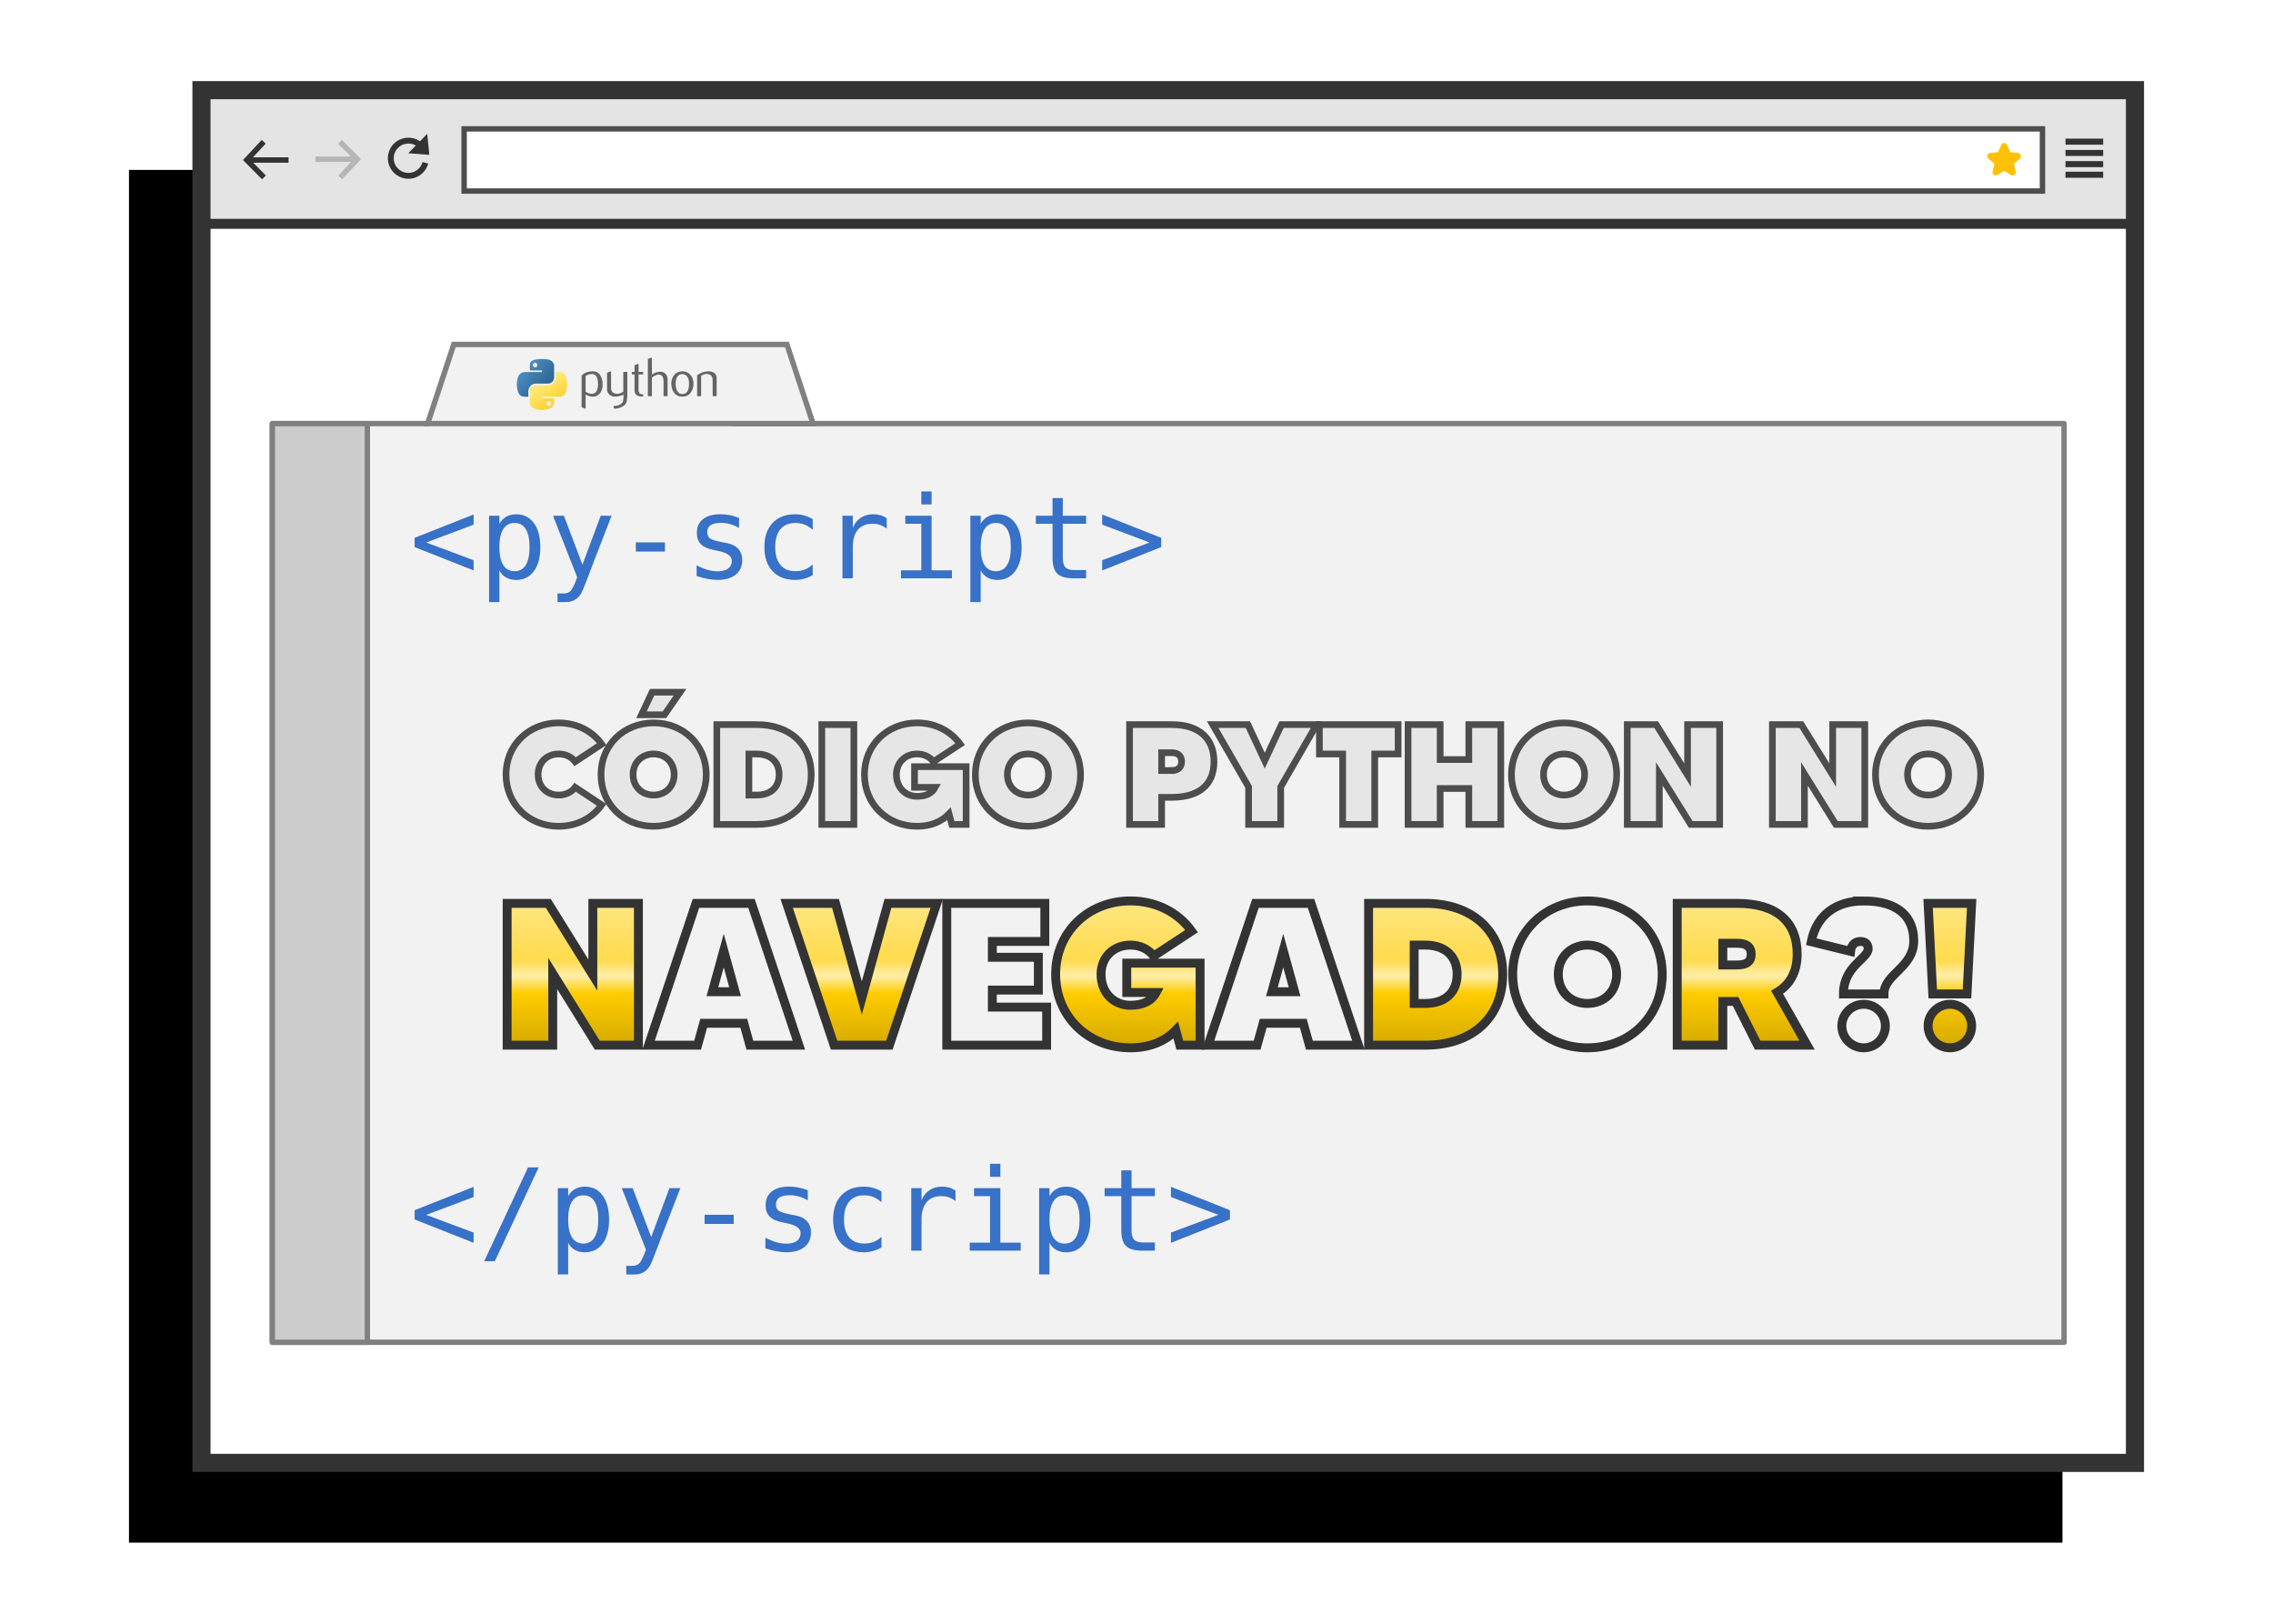 <?xml version="1.0" encoding="UTF-8" standalone="no"?>
<!-- Created with Inkscape (http://www.inkscape.org/) -->

<svg
   xmlns:dc="http://purl.org/dc/elements/1.1/"
   xmlns:cc="http://creativecommons.org/ns#"
   xmlns:rdf="http://www.w3.org/1999/02/22-rdf-syntax-ns#"
   xmlns:svg="http://www.w3.org/2000/svg"
   xmlns="http://www.w3.org/2000/svg"
   xmlns:xlink="http://www.w3.org/1999/xlink"
   xmlns:sodipodi="http://sodipodi.sourceforge.net/DTD/sodipodi-0.dtd"
   xmlns:inkscape="http://www.inkscape.org/namespaces/inkscape"
   width="197.556mm"
   height="141.111mm"
   viewBox="0 0 197.556 141.111"
   version="1.1"
   id="svg8"
   inkscape:version="0.92.5 (0.92.5+69)"
   sodipodi:docname="featured_img.svg">
  <defs
     id="defs2">
    <linearGradient
       inkscape:collect="always"
       id="linearGradient1841">
      <stop
         style="stop-color:#ffe680;stop-opacity:1"
         offset="0"
         id="stop1837" />
      <stop
         id="stop1847"
         offset="0.389"
         style="stop-color:#ffdb4d;stop-opacity:1;" />
      <stop
         id="stop1845"
         offset="0.504"
         style="stop-color:#ffeeaa;stop-opacity:1" />
      <stop
         style="stop-color:#ffcc00;stop-opacity:1"
         offset="0.627"
         id="stop1849" />
      <stop
         style="stop-color:#d4aa00;stop-opacity:1"
         offset="1"
         id="stop1839" />
    </linearGradient>
    <linearGradient
       id="linearGradient2795">
      <stop
         id="stop2797"
         offset="0"
         style="stop-color:#b8b8b8;stop-opacity:0.498;" />
      <stop
         id="stop2799"
         offset="1"
         style="stop-color:#7f7f7f;stop-opacity:0;" />
    </linearGradient>
    <linearGradient
       id="linearGradient2787">
      <stop
         id="stop2789"
         offset="0"
         style="stop-color:#7f7f7f;stop-opacity:0.5;" />
      <stop
         id="stop2791"
         offset="1"
         style="stop-color:#7f7f7f;stop-opacity:0;" />
    </linearGradient>
    <linearGradient
       id="linearGradient3676">
      <stop
         id="stop3678"
         offset="0"
         style="stop-color:#b2b2b2;stop-opacity:0.5;" />
      <stop
         id="stop3680"
         offset="1"
         style="stop-color:#b3b3b3;stop-opacity:0;" />
    </linearGradient>
    <linearGradient
       id="linearGradient3236">
      <stop
         id="stop3244"
         offset="0"
         style="stop-color:#f4f4f4;stop-opacity:1" />
      <stop
         id="stop3240"
         offset="1"
         style="stop-color:white;stop-opacity:1" />
    </linearGradient>
    <linearGradient
       id="linearGradient4671">
      <stop
         id="stop4673"
         offset="0"
         style="stop-color:#ffd43b;stop-opacity:1;" />
      <stop
         id="stop4675"
         offset="1"
         style="stop-color:#ffe873;stop-opacity:1" />
    </linearGradient>
    <linearGradient
       id="linearGradient4689">
      <stop
         id="stop4691"
         offset="0"
         style="stop-color:#5a9fd4;stop-opacity:1;" />
      <stop
         id="stop4693"
         offset="1"
         style="stop-color:#306998;stop-opacity:1;" />
    </linearGradient>
    <linearGradient
       gradientTransform="translate(100.27,99.611)"
       gradientUnits="userSpaceOnUse"
       xlink:href="#linearGradient4671"
       id="linearGradient2987"
       y2="144.757"
       x2="-65.309"
       y1="144.757"
       x1="224.24" />
    <linearGradient
       gradientTransform="translate(100.27,99.611)"
       gradientUnits="userSpaceOnUse"
       xlink:href="#linearGradient4689"
       id="linearGradient2990"
       y2="76.313"
       x2="26.67"
       y1="77.476"
       x1="172.942" />
    <linearGradient
       y2="144.757"
       x2="-65.309"
       y1="144.757"
       x1="224.24"
       gradientTransform="matrix(0.563,0,0,0.568,-11.597,-7.61)"
       gradientUnits="userSpaceOnUse"
       id="linearGradient2255"
       xlink:href="#linearGradient4671"
       inkscape:collect="always" />
    <linearGradient
       y2="76.313"
       x2="26.67"
       y1="76.176"
       x1="172.942"
       gradientTransform="matrix(0.563,0,0,0.568,-11.597,-7.61)"
       gradientUnits="userSpaceOnUse"
       id="linearGradient2258"
       xlink:href="#linearGradient4689"
       inkscape:collect="always" />
    <radialGradient
       gradientUnits="userSpaceOnUse"
       gradientTransform="matrix(1,0,0,0.178,0,108.743)"
       r="29.037"
       fy="132.286"
       fx="61.519"
       cy="132.286"
       cx="61.519"
       id="radialGradient2801"
       xlink:href="#linearGradient2795"
       inkscape:collect="always" />
    <linearGradient
       inkscape:collect="always"
       xlink:href="#linearGradient1841"
       id="linearGradient1843"
       x1="-799.67"
       y1="-29.871"
       x2="-799.67"
       y2="-15.973"
       gradientUnits="userSpaceOnUse"
       gradientTransform="matrix(1.013,0,0,1.013,358.107,-13.538)" />
    <radialGradient
       gradientUnits="userSpaceOnUse"
       gradientTransform="matrix(1,0,0,0.178,0,108.743)"
       r="29.037"
       fy="132.286"
       fx="61.519"
       cy="132.286"
       cx="61.519"
       id="radialGradient2801-7"
       xlink:href="#linearGradient2795"
       inkscape:collect="always" />
    <linearGradient
       y2="137.273"
       x2="112.031"
       y1="192.352"
       x1="150.961"
       gradientTransform="matrix(0.149,0,0,0.15,-704.372,-59.191)"
       gradientUnits="userSpaceOnUse"
       id="linearGradient1475"
       xlink:href="#linearGradient4671"
       inkscape:collect="always" />
    <linearGradient
       y2="114.398"
       x2="135.665"
       y1="20.604"
       x1="26.649"
       gradientTransform="matrix(0.149,0,0,0.15,-704.372,-59.191)"
       gradientUnits="userSpaceOnUse"
       id="linearGradient1478"
       xlink:href="#linearGradient4689"
       inkscape:collect="always" />
  </defs>
  <sodipodi:namedview
     id="base"
     pagecolor="#ffffff"
     bordercolor="#666666"
     borderopacity="1.0"
     inkscape:pageopacity="0.0"
     inkscape:pageshadow="2"
     inkscape:zoom="0.7"
     inkscape:cx="115.02236"
     inkscape:cy="137.52993"
     inkscape:document-units="mm"
     inkscape:current-layer="layer1"
     showgrid="false"
     fit-margin-top="0"
     fit-margin-left="0"
     fit-margin-right="0"
     fit-margin-bottom="0"
     inkscape:window-width="2560"
     inkscape:window-height="1003"
     inkscape:window-x="0"
     inkscape:window-y="0"
     inkscape:window-maximized="1" />
  <g
     inkscape:label="Layer 1"
     inkscape:groupmode="layer"
     id="layer1"
     transform="translate(559.016,111.919)">
    <rect
       style="opacity:1;fill:none;fill-opacity:0.991;stroke:none;stroke-width:0.116;stroke-linecap:round;stroke-linejoin:round;stroke-miterlimit:4;stroke-dasharray:none;stroke-dashoffset:0;stroke-opacity:1"
       id="rect4136"
       width="197.556"
       height="141.111"
       x="-559.016"
       y="-111.919"
       inkscape:export-xdpi="64.290001"
       inkscape:export-ydpi="64.290001" />
    <rect
       ry="0"
       rx="0"
       y="-97.153"
       x="-547.806"
       height="119.298"
       width="168.048"
       id="rect4777"
       style="fill:#000000;fill-opacity:1;stroke:none;stroke-width:1.575;stroke-miterlimit:4;stroke-dasharray:none;stroke-opacity:1"
       inkscape:export-xdpi="64.290001"
       inkscape:export-ydpi="64.290001" />
    <rect
       y="-104.084"
       x="-541.505"
       height="11.382"
       width="168.048"
       id="rect4654"
       style="fill:#e4e4e4;fill-opacity:1;stroke:none;stroke-width:2.181;stroke-miterlimit:4;stroke-dasharray:none;stroke-opacity:1"
       inkscape:export-xdpi="64.290001"
       inkscape:export-ydpi="64.290001" />
    <rect
       y="-92.467"
       x="-541.505"
       height="107.681"
       width="168.048"
       id="rect4775"
       style="fill:#ffffff;fill-opacity:1;stroke:none;stroke-width:1.575;stroke-miterlimit:4;stroke-dasharray:none;stroke-opacity:1"
       inkscape:export-xdpi="64.290001"
       inkscape:export-ydpi="64.290001" />
    <rect
       ry="0"
       rx="0"
       y="-104.084"
       x="-541.505"
       height="119.298"
       width="168.048"
       id="rect4619"
       style="fill:none;fill-opacity:1;stroke:#333333;stroke-width:1.575;stroke-miterlimit:4;stroke-dasharray:none;stroke-opacity:1"
       inkscape:export-xdpi="64.290001"
       inkscape:export-ydpi="64.290001" />
    <path
       id="path4621"
       d="m -541.505,-92.467 h 168.048"
       style="fill:none;stroke:#333333;stroke-width:0.866;stroke-linecap:butt;stroke-linejoin:miter;stroke-miterlimit:4;stroke-dasharray:none;stroke-opacity:1"
       inkscape:connector-curvature="0"
       inkscape:export-xdpi="64.290001"
       inkscape:export-ydpi="64.290001" />
    <rect
       y="-100.72"
       x="-518.677"
       height="5.404"
       width="137.18"
       id="rect4623"
       style="fill:#ffffff;fill-opacity:1;stroke:#4d4d4d;stroke-width:0.47;stroke-miterlimit:4;stroke-dasharray:none;stroke-opacity:1"
       inkscape:export-xdpi="64.290001"
       inkscape:export-ydpi="64.290001" />
    <path
       inkscape:connector-curvature="0"
       style="fill:none;stroke:#333333;stroke-width:0.526px;stroke-linecap:butt;stroke-linejoin:miter;stroke-opacity:1"
       d="m -379.494,-99.607 h 3.274"
       id="path4625"
       inkscape:export-xdpi="64.290001"
       inkscape:export-ydpi="64.290001" />
    <path
       inkscape:connector-curvature="0"
       style="fill:none;stroke:#333333;stroke-width:0.526px;stroke-linecap:butt;stroke-linejoin:miter;stroke-opacity:1"
       d="m -379.494,-98.626 h 3.274"
       id="path4627"
       inkscape:export-xdpi="64.290001"
       inkscape:export-ydpi="64.290001" />
    <path
       inkscape:connector-curvature="0"
       style="fill:none;stroke:#333333;stroke-width:0.526px;stroke-linecap:butt;stroke-linejoin:miter;stroke-opacity:1"
       d="m -379.494,-97.655 h 3.274"
       id="path4629"
       inkscape:export-xdpi="64.290001"
       inkscape:export-ydpi="64.290001" />
    <path
       inkscape:connector-curvature="0"
       style="fill:none;stroke:#333333;stroke-width:0.526px;stroke-linecap:butt;stroke-linejoin:miter;stroke-opacity:1"
       d="m -379.494,-96.732 h 3.274"
       id="path4631"
       inkscape:export-xdpi="64.290001"
       inkscape:export-ydpi="64.290001" />
    <path
       d="m -522.045,-97.773 a 1.529,1.529 0 0 1 -1.476,1.133 1.529,1.529 0 0 1 -1.476,-1.133 1.529,1.529 0 0 1 0.712,-1.719 1.529,1.529 0 0 1 1.845,0.243"
       sodipodi:arc-type="arc"
       sodipodi:open="true"
       sodipodi:end="5.4977871"
       sodipodi:start="0.26179939"
       sodipodi:ry="1.5285485"
       sodipodi:rx="1.5285485"
       sodipodi:cy="-98.168243"
       sodipodi:cx="-523.52136"
       sodipodi:type="arc"
       id="path4633"
       style="fill:none;fill-opacity:0.586;stroke:#333333;stroke-width:0.509;stroke-miterlimit:4;stroke-dasharray:none;stroke-opacity:1"
       inkscape:export-xdpi="64.290001"
       inkscape:export-ydpi="64.290001" />
    <path
       sodipodi:nodetypes="cccc"
       id="path4635"
       d="m -523.114,-98.758 1.081,-1.106 0.122,1.198 z"
       style="fill:#333333;fill-opacity:1;stroke:#333333;stroke-width:0.378px;stroke-linecap:butt;stroke-linejoin:miter;stroke-opacity:1"
       inkscape:connector-curvature="0"
       inkscape:export-xdpi="64.290001"
       inkscape:export-ydpi="64.290001" />
    <path
       inkscape:connector-curvature="0"
       style="fill:none;stroke:#333333;stroke-width:0.47px;stroke-linecap:butt;stroke-linejoin:miter;stroke-opacity:1"
       d="m -537.573,-98.014 h 3.638"
       id="path4637"
       inkscape:export-xdpi="64.290001"
       inkscape:export-ydpi="64.290001" />
    <path
       inkscape:connector-curvature="0"
       style="fill:none;stroke:#333333;stroke-width:0.47px;stroke-linecap:butt;stroke-linejoin:miter;stroke-opacity:1"
       d="m -536.094,-99.599 -1.479,1.584 1.499,1.512"
       id="path4641"
       sodipodi:nodetypes="ccc"
       inkscape:export-xdpi="64.290001"
       inkscape:export-ydpi="64.290001" />
    <path
       style="fill:#ffc107;stroke:#ffc107;stroke-width:0.287;stroke-miterlimit:4;stroke-dasharray:none;stroke-opacity:1"
       id="path4643"
       d="m -383.513,-98.391 c -0.017,-0.054 -0.065,-0.092 -0.121,-0.097 l -0.763,-0.069 -0.302,-0.706 c -0.022,-0.052 -0.073,-0.085 -0.129,-0.085 -0.056,0 -0.107,0.033 -0.129,0.085 l -0.302,0.706 -0.763,0.069 c -0.056,0.005 -0.103,0.043 -0.121,0.097 -0.017,0.053 -0.001,0.112 0.041,0.149 l 0.577,0.506 -0.17,0.749 c -0.013,0.055 0.009,0.112 0.055,0.145 0.025,0.018 0.053,0.027 0.082,0.027 0.025,0 0.05,-0.007 0.072,-0.02 l 0.658,-0.393 0.658,0.393 c 0.048,0.029 0.109,0.026 0.154,-0.007 0.046,-0.033 0.067,-0.09 0.055,-0.145 l -0.17,-0.749 0.577,-0.506 c 0.042,-0.037 0.059,-0.096 0.041,-0.149 z m 0,0"
       inkscape:connector-curvature="0"
       inkscape:export-xdpi="64.290001"
       inkscape:export-ydpi="64.290001" />
    <path
       inkscape:connector-curvature="0"
       style="fill:none;stroke:#b6b6b6;stroke-width:0.47px;stroke-linecap:butt;stroke-linejoin:miter;stroke-opacity:1"
       d="m -527.965,-98.081 h -3.638"
       id="path4666"
       inkscape:export-xdpi="64.290001"
       inkscape:export-ydpi="64.290001" />
    <path
       inkscape:connector-curvature="0"
       style="fill:none;stroke:#b6b6b6;stroke-width:0.47px;stroke-linecap:butt;stroke-linejoin:miter;stroke-opacity:1"
       d="m -529.444,-96.497 1.479,-1.584 -1.499,-1.512"
       id="path4668"
       sodipodi:nodetypes="ccc"
       inkscape:export-xdpi="64.290001"
       inkscape:export-ydpi="64.290001" />
    <path
       style="opacity:1;vector-effect:none;fill:#f2f2f2;fill-opacity:1;stroke:#808080;stroke-width:0.47;stroke-linecap:butt;stroke-linejoin:round;stroke-miterlimit:4;stroke-dasharray:none;stroke-dashoffset:0;stroke-opacity:1"
       d="m -535.345,-75.106 h 13.495 l 2.272,-5.292 h 22.076 l 2.272,5.292 h 115.611 V 4.732 h -155.726 z"
       id="rect1981"
       inkscape:connector-curvature="0"
       sodipodi:nodetypes="ccccccccc"
       inkscape:export-xdpi="64.290001"
       inkscape:export-ydpi="64.290001" />
    <g
       id="g1959"
       transform="matrix(0.875,0,0,0.875,-52.827,5.019)"
       inkscape:export-xdpi="64.290001"
       inkscape:export-ydpi="64.290001">
      <g
         aria-label="CÓDIGO PYTHON NO"
         style="font-style:normal;font-variant:normal;font-weight:900;font-stretch:normal;font-size:14.164px;line-height:1.25;font-family:'MADE TOMMY';-inkscape-font-specification:'MADE TOMMY Heavy';text-align:start;letter-spacing:0px;word-spacing:0px;text-anchor:start;fill:#e6e6e6;fill-opacity:1;stroke:#4d4d4d;stroke-width:0.664;stroke-miterlimit:4;stroke-dasharray:none"
         id="text1823">
        <path
           d="m -523.011,-54.679 c -1.176,0 -2.04,-0.836 -2.04,-2.04 0,-1.19 0.864,-2.04 2.04,-2.04 0.694,0 1.275,0.283 1.643,0.765 l 2.635,-1.742 c -0.921,-1.289 -2.465,-2.11 -4.278,-2.11 -2.975,0 -5.227,2.21 -5.227,5.127 0,2.932 2.252,5.142 5.227,5.142 1.813,0 3.357,-0.822 4.278,-2.125 l -2.635,-1.742 c -0.368,0.482 -0.949,0.765 -1.643,0.765 z"
           style="font-style:normal;font-variant:normal;font-weight:900;font-stretch:normal;font-family:'MADE TOMMY';-inkscape-font-specification:'MADE TOMMY Heavy';text-align:start;text-anchor:start;fill:#e6e6e6;stroke:#4d4d4d;stroke-width:0.664;stroke-miterlimit:4;stroke-dasharray:none"
           id="path908"
           inkscape:connector-curvature="0" />
        <path
           d="m -513.577,-61.846 c -2.975,0 -5.227,2.21 -5.227,5.127 0,2.932 2.252,5.142 5.227,5.142 2.975,0 5.227,-2.21 5.227,-5.142 0,-2.918 -2.252,-5.127 -5.227,-5.127 z m 0,7.167 c -1.176,0 -2.04,-0.836 -2.04,-2.04 0,-1.19 0.864,-2.04 2.04,-2.04 1.176,0 2.04,0.85 2.04,2.04 0,1.204 -0.864,2.04 -2.04,2.04 z m -0.156,-10.212 -1.048,2.238 h 2.28 l 1.544,-2.238 z"
           style="font-style:normal;font-variant:normal;font-weight:900;font-stretch:normal;font-family:'MADE TOMMY';-inkscape-font-specification:'MADE TOMMY Heavy';text-align:start;text-anchor:start;fill:#e6e6e6;stroke:#4d4d4d;stroke-width:0.664;stroke-miterlimit:4;stroke-dasharray:none"
           id="path910"
           inkscape:connector-curvature="0" />
        <path
           d="m -503.349,-61.676 h -3.952 v 9.915 h 3.952 c 3.314,0 5.425,-1.941 5.425,-4.958 0,-3.003 -2.11,-4.958 -5.425,-4.958 z m 0,6.997 h -0.765 v -4.079 h 0.765 c 1.473,0 2.238,0.85 2.238,2.04 0,1.204 -0.765,2.04 -2.238,2.04 z"
           style="font-style:normal;font-variant:normal;font-weight:900;font-stretch:normal;font-family:'MADE TOMMY';-inkscape-font-specification:'MADE TOMMY Heavy';text-align:start;text-anchor:start;fill:#e6e6e6;stroke:#4d4d4d;stroke-width:0.664;stroke-miterlimit:4;stroke-dasharray:none"
           id="path912"
           inkscape:connector-curvature="0" />
        <path
           d="m -496.872,-61.676 v 9.915 h 3.187 v -9.915 z"
           style="font-style:normal;font-variant:normal;font-weight:900;font-stretch:normal;font-family:'MADE TOMMY';-inkscape-font-specification:'MADE TOMMY Heavy';text-align:start;text-anchor:start;fill:#e6e6e6;stroke:#4d4d4d;stroke-width:0.664;stroke-miterlimit:4;stroke-dasharray:none"
           id="path914"
           inkscape:connector-curvature="0" />
        <path
           d="m -487.662,-57.498 v 2.054 h 2.054 c -0.326,0.609 -0.949,0.892 -1.799,0.892 -1.19,0 -2.054,-0.892 -2.054,-2.167 0,-1.19 0.864,-2.04 2.054,-2.04 0.68,0 1.261,0.283 1.629,0.765 l 2.649,-1.742 c -0.935,-1.303 -2.479,-2.11 -4.278,-2.11 -2.975,0 -5.227,2.21 -5.227,5.127 0,2.932 2.252,5.142 5.227,5.142 1.374,0 2.436,-0.467 3.173,-1.232 l 0.283,1.048 h 1.416 v -5.737 z"
           style="font-style:normal;font-variant:normal;font-weight:900;font-stretch:normal;font-family:'MADE TOMMY';-inkscape-font-specification:'MADE TOMMY Heavy';text-align:start;text-anchor:start;fill:#e6e6e6;stroke:#4d4d4d;stroke-width:0.664;stroke-miterlimit:4;stroke-dasharray:none"
           id="path916"
           inkscape:connector-curvature="0" />
        <path
           d="m -476.396,-61.846 c -2.975,0 -5.227,2.21 -5.227,5.127 0,2.932 2.252,5.142 5.227,5.142 2.975,0 5.227,-2.21 5.227,-5.142 0,-2.918 -2.252,-5.127 -5.227,-5.127 z m 0,7.167 c -1.176,0 -2.04,-0.836 -2.04,-2.04 0,-1.19 0.864,-2.04 2.04,-2.04 1.176,0 2.04,0.85 2.04,2.04 0,1.204 -0.864,2.04 -2.04,2.04 z"
           style="font-style:normal;font-variant:normal;font-weight:900;font-stretch:normal;font-family:'MADE TOMMY';-inkscape-font-specification:'MADE TOMMY Heavy';text-align:start;text-anchor:start;fill:#e6e6e6;stroke:#4d4d4d;stroke-width:0.664;stroke-miterlimit:4;stroke-dasharray:none"
           id="path918"
           inkscape:connector-curvature="0" />
        <path
           d="m -462.109,-61.676 h -4.193 v 9.915 h 3.187 v -2.691 h 1.006 c 2.507,0 4.193,-1.091 4.193,-3.541 0,-2.295 -1.459,-3.683 -4.193,-3.683 z m 0,4.561 h -1.006 v -1.771 h 1.006 c 0.666,0 0.977,0.368 0.977,0.892 0,0.524 -0.312,0.878 -0.977,0.878 z"
           style="font-style:normal;font-variant:normal;font-weight:900;font-stretch:normal;font-family:'MADE TOMMY';-inkscape-font-specification:'MADE TOMMY Heavy';text-align:start;text-anchor:start;fill:#e6e6e6;stroke:#4d4d4d;stroke-width:0.664;stroke-miterlimit:4;stroke-dasharray:none"
           id="path920"
           inkscape:connector-curvature="0" />
        <path
           d="m -447.721,-61.676 h -3.484 l -1.671,3.584 -1.671,-3.584 h -3.499 l 3.569,6.19 v 3.725 h 3.187 v -3.725 z"
           style="font-style:normal;font-variant:normal;font-weight:900;font-stretch:normal;font-family:'MADE TOMMY';-inkscape-font-specification:'MADE TOMMY Heavy';text-align:start;text-anchor:start;fill:#e6e6e6;stroke:#4d4d4d;stroke-width:0.664;stroke-miterlimit:4;stroke-dasharray:none"
           id="path922"
           inkscape:connector-curvature="0" />
        <path
           d="m -439.626,-61.676 h -7.819 v 2.918 h 2.309 v 6.997 h 3.187 v -6.997 h 2.323 z"
           style="font-style:normal;font-variant:normal;font-weight:900;font-stretch:normal;font-family:'MADE TOMMY';-inkscape-font-specification:'MADE TOMMY Heavy';text-align:start;text-anchor:start;fill:#e6e6e6;stroke:#4d4d4d;stroke-width:0.664;stroke-miterlimit:4;stroke-dasharray:none"
           id="path924"
           inkscape:connector-curvature="0" />
        <path
           d="m -432.603,-61.676 v 3.47 h -2.847 v -3.47 h -3.187 v 9.915 h 3.187 v -3.569 h 2.847 v 3.569 h 3.173 v -9.915 z"
           style="font-style:normal;font-variant:normal;font-weight:900;font-stretch:normal;font-family:'MADE TOMMY';-inkscape-font-specification:'MADE TOMMY Heavy';text-align:start;text-anchor:start;fill:#e6e6e6;stroke:#4d4d4d;stroke-width:0.664;stroke-miterlimit:4;stroke-dasharray:none"
           id="path926"
           inkscape:connector-curvature="0" />
        <path
           d="m -423.142,-61.846 c -2.975,0 -5.227,2.21 -5.227,5.127 0,2.932 2.252,5.142 5.227,5.142 2.975,0 5.227,-2.21 5.227,-5.142 0,-2.918 -2.252,-5.127 -5.227,-5.127 z m 0,7.167 c -1.176,0 -2.04,-0.836 -2.04,-2.04 0,-1.19 0.864,-2.04 2.04,-2.04 1.176,0 2.04,0.85 2.04,2.04 0,1.204 -0.864,2.04 -2.04,2.04 z"
           style="font-style:normal;font-variant:normal;font-weight:900;font-stretch:normal;font-family:'MADE TOMMY';-inkscape-font-specification:'MADE TOMMY Heavy';text-align:start;text-anchor:start;fill:#e6e6e6;stroke:#4d4d4d;stroke-width:0.664;stroke-miterlimit:4;stroke-dasharray:none"
           id="path928"
           inkscape:connector-curvature="0" />
        <path
           d="m -410.874,-61.676 v 5.014 l -3.116,-5.014 h -2.875 v 9.915 h 3.187 v -5.014 l 3.116,5.014 h 2.875 v -9.915 z"
           style="font-style:normal;font-variant:normal;font-weight:900;font-stretch:normal;font-family:'MADE TOMMY';-inkscape-font-specification:'MADE TOMMY Heavy';text-align:start;text-anchor:start;fill:#e6e6e6;stroke:#4d4d4d;stroke-width:0.664;stroke-miterlimit:4;stroke-dasharray:none"
           id="path930"
           inkscape:connector-curvature="0" />
        <path
           d="m -396.46,-61.676 v 5.014 l -3.116,-5.014 h -2.875 v 9.915 h 3.187 v -5.014 l 3.116,5.014 h 2.875 v -9.915 z"
           style="font-style:normal;font-variant:normal;font-weight:900;font-stretch:normal;font-family:'MADE TOMMY';-inkscape-font-specification:'MADE TOMMY Heavy';text-align:start;text-anchor:start;fill:#e6e6e6;stroke:#4d4d4d;stroke-width:0.664;stroke-miterlimit:4;stroke-dasharray:none"
           id="path932"
           inkscape:connector-curvature="0" />
        <path
           d="m -386.984,-61.846 c -2.975,0 -5.227,2.21 -5.227,5.127 0,2.932 2.252,5.142 5.227,5.142 2.975,0 5.227,-2.21 5.227,-5.142 0,-2.918 -2.252,-5.127 -5.227,-5.127 z m 0,7.167 c -1.176,0 -2.04,-0.836 -2.04,-2.04 0,-1.19 0.864,-2.04 2.04,-2.04 1.176,0 2.04,0.85 2.04,2.04 0,1.204 -0.864,2.04 -2.04,2.04 z"
           style="font-style:normal;font-variant:normal;font-weight:900;font-stretch:normal;font-family:'MADE TOMMY';-inkscape-font-specification:'MADE TOMMY Heavy';text-align:start;text-anchor:start;fill:#e6e6e6;stroke:#4d4d4d;stroke-width:0.664;stroke-miterlimit:4;stroke-dasharray:none"
           id="path934"
           inkscape:connector-curvature="0" />
      </g>
      <g
         aria-label="NAVEGADOR?!"
         style="font-style:normal;font-variant:normal;font-weight:900;font-stretch:normal;font-size:20.124px;line-height:1.25;font-family:'MADE TOMMY';-inkscape-font-specification:'MADE TOMMY Heavy';text-align:start;letter-spacing:0px;word-spacing:0px;text-anchor:start;fill:url(#linearGradient1843);fill-opacity:1;stroke:#333333;stroke-width:0.885;stroke-miterlimit:4;stroke-dasharray:none"
         id="text1831">
        <path
           d="m -519.615,-43.922 v 7.124 l -4.427,-7.124 h -4.085 v 14.087 h 4.528 v -7.124 l 4.427,7.124 h 4.085 v -14.087 z"
           style="font-style:normal;font-variant:normal;font-weight:900;font-stretch:normal;font-family:'MADE TOMMY';-inkscape-font-specification:'MADE TOMMY Heavy';text-align:start;text-anchor:start;fill:url(#linearGradient1843);fill-opacity:1;stroke:#333333;stroke-width:0.885;stroke-miterlimit:4;stroke-dasharray:none"
           id="path937"
           inkscape:connector-curvature="0" />
        <path
           d="m -504.017,-29.835 h 4.87 l -4.709,-14.087 h -5.514 l -4.709,14.087 h 4.87 l 0.604,-2.173 h 3.985 z m -3.723,-5.313 1.127,-4.085 1.127,4.085 z"
           style="font-style:normal;font-variant:normal;font-weight:900;font-stretch:normal;font-family:'MADE TOMMY';-inkscape-font-specification:'MADE TOMMY Heavy';text-align:start;text-anchor:start;fill:url(#linearGradient1843);fill-opacity:1;stroke:#333333;stroke-width:0.885;stroke-miterlimit:4;stroke-dasharray:none"
           id="path939"
           inkscape:connector-curvature="0" />
        <path
           d="m -490.3,-43.922 -2.596,9.398 -2.616,-9.398 h -4.85 l 4.709,14.087 h 5.494 l 4.709,-14.087 z"
           style="font-style:normal;font-variant:normal;font-weight:900;font-stretch:normal;font-family:'MADE TOMMY';-inkscape-font-specification:'MADE TOMMY Heavy';text-align:start;text-anchor:start;fill:url(#linearGradient1843);fill-opacity:1;stroke:#333333;stroke-width:0.885;stroke-miterlimit:4;stroke-dasharray:none"
           id="path941"
           inkscape:connector-curvature="0" />
        <path
           d="m -479.931,-33.618 v -1.69 h 4.568 v -3.26 h -4.568 v -1.57 h 5.212 v -3.783 h -9.74 v 14.087 h 9.921 v -3.783 z"
           style="font-style:normal;font-variant:normal;font-weight:900;font-stretch:normal;font-family:'MADE TOMMY';-inkscape-font-specification:'MADE TOMMY Heavy';text-align:start;text-anchor:start;fill:url(#linearGradient1843);fill-opacity:1;stroke:#333333;stroke-width:0.885;stroke-miterlimit:4;stroke-dasharray:none"
           id="path943"
           inkscape:connector-curvature="0" />
        <path
           d="m -466.579,-37.985 v 2.918 h 2.918 c -0.463,0.865 -1.348,1.268 -2.556,1.268 -1.69,0 -2.918,-1.268 -2.918,-3.079 0,-1.69 1.228,-2.898 2.918,-2.898 0.966,0 1.791,0.402 2.314,1.087 l 3.763,-2.475 c -1.328,-1.851 -3.522,-2.999 -6.078,-2.999 -4.226,0 -7.426,3.139 -7.426,7.285 0,4.166 3.2,7.305 7.426,7.305 1.952,0 3.461,-0.664 4.508,-1.751 l 0.402,1.489 h 2.012 v -8.15 z"
           style="font-style:normal;font-variant:normal;font-weight:900;font-stretch:normal;font-family:'MADE TOMMY';-inkscape-font-specification:'MADE TOMMY Heavy';text-align:start;text-anchor:start;fill:url(#linearGradient1843);fill-opacity:1;stroke:#333333;stroke-width:0.885;stroke-miterlimit:4;stroke-dasharray:none"
           id="path945"
           inkscape:connector-curvature="0" />
        <path
           d="m -448.44,-29.835 h 4.87 l -4.709,-14.087 h -5.514 l -4.709,14.087 h 4.87 l 0.604,-2.173 h 3.985 z m -3.723,-5.313 1.127,-4.085 1.127,4.085 z"
           style="font-style:normal;font-variant:normal;font-weight:900;font-stretch:normal;font-family:'MADE TOMMY';-inkscape-font-specification:'MADE TOMMY Heavy';text-align:start;text-anchor:start;fill:url(#linearGradient1843);fill-opacity:1;stroke:#333333;stroke-width:0.885;stroke-miterlimit:4;stroke-dasharray:none"
           id="path947"
           inkscape:connector-curvature="0" />
        <path
           d="m -436.945,-43.922 h -5.615 v 14.087 h 5.615 c 4.709,0 7.708,-2.757 7.708,-7.044 0,-4.266 -2.999,-7.044 -7.708,-7.044 z m 0,9.941 h -1.087 v -5.796 h 1.087 c 2.093,0 3.18,1.207 3.18,2.898 0,1.711 -1.087,2.898 -3.18,2.898 z"
           style="font-style:normal;font-variant:normal;font-weight:900;font-stretch:normal;font-family:'MADE TOMMY';-inkscape-font-specification:'MADE TOMMY Heavy';text-align:start;text-anchor:start;fill:url(#linearGradient1843);fill-opacity:1;stroke:#333333;stroke-width:0.885;stroke-miterlimit:4;stroke-dasharray:none"
           id="path949"
           inkscape:connector-curvature="0" />
        <path
           d="m -420.819,-44.163 c -4.226,0 -7.426,3.139 -7.426,7.285 0,4.166 3.2,7.305 7.426,7.305 4.226,0 7.426,-3.139 7.426,-7.305 0,-4.146 -3.2,-7.285 -7.426,-7.285 z m 0,10.183 c -1.67,0 -2.898,-1.187 -2.898,-2.898 0,-1.69 1.228,-2.898 2.898,-2.898 1.67,0 2.898,1.207 2.898,2.898 0,1.711 -1.228,2.898 -2.898,2.898 z"
           style="font-style:normal;font-variant:normal;font-weight:900;font-stretch:normal;font-family:'MADE TOMMY';-inkscape-font-specification:'MADE TOMMY Heavy';text-align:start;text-anchor:start;fill:url(#linearGradient1843);fill-opacity:1;stroke:#333333;stroke-width:0.885;stroke-miterlimit:4;stroke-dasharray:none"
           id="path951"
           inkscape:connector-curvature="0" />
        <path
           d="m -403.912,-29.835 h 4.91 l -2.978,-5.252 c 1.248,-0.745 1.992,-1.992 1.992,-3.783 0,-3.26 -2.073,-5.051 -5.957,-5.051 h -5.957 v 14.087 h 4.528 v -4.347 h 1.268 z m -3.461,-10.123 h 1.429 c 0.926,0 1.389,0.342 1.389,1.087 0,0.745 -0.463,1.067 -1.389,1.067 h -1.429 z"
           style="font-style:normal;font-variant:normal;font-weight:900;font-stretch:normal;font-family:'MADE TOMMY';-inkscape-font-specification:'MADE TOMMY Heavy';text-align:start;text-anchor:start;fill:url(#linearGradient1843);fill-opacity:1;stroke:#333333;stroke-width:0.885;stroke-miterlimit:4;stroke-dasharray:none"
           id="path953"
           inkscape:connector-curvature="0" />
        <path
           d="m -393.379,-33.9 c -1.187,0 -2.173,0.966 -2.173,2.153 0,1.207 0.986,2.173 2.173,2.173 1.187,0 2.153,-0.966 2.153,-2.173 0,-1.187 -0.966,-2.153 -2.153,-2.153 z m -0.02,-10.263 c -2.697,0 -4.649,1.368 -5.192,4.045 l 3.904,0.966 c 0.04,-0.423 0.282,-0.986 0.966,-0.986 0.443,0 0.785,0.201 0.785,0.724 0,0.986 -2.455,1.711 -2.455,4.488 h 4.025 c 0,-1.972 2.958,-2.616 2.958,-5.273 0,-2.334 -1.489,-3.964 -4.991,-3.964 z"
           style="font-style:normal;font-variant:normal;font-weight:900;font-stretch:normal;font-family:'MADE TOMMY';-inkscape-font-specification:'MADE TOMMY Heavy';text-align:start;text-anchor:start;fill:url(#linearGradient1843);fill-opacity:1;stroke:#333333;stroke-width:0.885;stroke-miterlimit:4;stroke-dasharray:none"
           id="path955"
           inkscape:connector-curvature="0" />
        <path
           d="m -384.809,-33.9 c -1.187,0 -2.173,0.966 -2.173,2.153 0,1.207 0.986,2.173 2.173,2.173 1.187,0 2.153,-0.966 2.153,-2.173 0,-1.187 -0.966,-2.153 -2.153,-2.153 z m 1.69,-1.026 0.463,-8.996 h -4.327 l 0.463,8.996 z"
           style="font-style:normal;font-variant:normal;font-weight:900;font-stretch:normal;font-family:'MADE TOMMY';-inkscape-font-specification:'MADE TOMMY Heavy';text-align:start;text-anchor:start;fill:url(#linearGradient1843);fill-opacity:1;stroke:#333333;stroke-width:0.885;stroke-miterlimit:4;stroke-dasharray:none"
           id="path957"
           inkscape:connector-curvature="0" />
      </g>
    </g>
    <g
       aria-label="&lt;py-script&gt;"
       style="font-style:normal;font-variant:normal;font-weight:normal;font-stretch:normal;font-size:9.934px;line-height:1.25;font-family:'MADE TOMMY';-inkscape-font-specification:'MADE TOMMY';text-align:start;letter-spacing:0px;word-spacing:0px;text-anchor:start;fill:#3771c8;fill-opacity:1;stroke:none;stroke-width:0.409;stroke-miterlimit:4;stroke-dasharray:none;stroke-opacity:1"
       id="text1949">
      <path
         d="m -517.852,-66.324 -4.123,1.552 4.123,1.538 v 0.888 l -5.127,-2.028 v -0.805 l 5.127,-2.028 z"
         style="font-style:normal;font-variant:normal;font-weight:normal;font-stretch:normal;font-family:'DejaVu Sans Mono';-inkscape-font-specification:'DejaVu Sans Mono';text-align:start;text-anchor:start;fill:#3771c8;fill-opacity:1;stroke:none;stroke-width:0.409;stroke-miterlimit:4;stroke-dasharray:none;stroke-opacity:1"
         id="path885"
         inkscape:connector-curvature="0" />
      <path
         d="m -515.611,-62.346 v 2.75 h -0.897 v -7.499 h 0.897 v 0.694 q 0.223,-0.403 0.592,-0.611 0.373,-0.213 0.859,-0.213 0.985,0 1.542,0.762 0.563,0.762 0.563,2.11 0,1.324 -0.563,2.081 -0.563,0.752 -1.542,0.752 -0.495,0 -0.868,-0.209 -0.369,-0.213 -0.582,-0.616 z m 2.619,-2.028 q 0,-1.038 -0.33,-1.567 -0.325,-0.529 -0.97,-0.529 -0.65,0 -0.985,0.534 -0.335,0.529 -0.335,1.562 0,1.028 0.335,1.562 0.335,0.534 0.985,0.534 0.645,0 0.97,-0.529 0.33,-0.529 0.33,-1.567 z"
         style="font-style:normal;font-variant:normal;font-weight:normal;font-stretch:normal;font-family:'DejaVu Sans Mono';-inkscape-font-specification:'DejaVu Sans Mono';text-align:start;text-anchor:start;fill:#3771c8;fill-opacity:1;stroke:none;stroke-width:0.409;stroke-miterlimit:4;stroke-dasharray:none;stroke-opacity:1"
         id="path887"
         inkscape:connector-curvature="0" />
      <path
         d="m -507.292,-63.409 q -0.223,0.568 -0.568,1.494 -0.48,1.281 -0.645,1.562 -0.223,0.378 -0.558,0.568 -0.335,0.189 -0.781,0.189 h -0.718 v -0.747 h 0.529 q 0.393,0 0.616,-0.228 0.223,-0.228 0.568,-1.179 l -2.1,-5.345 h 0.946 l 1.61,4.249 1.586,-4.249 h 0.946 z"
         style="font-style:normal;font-variant:normal;font-weight:normal;font-stretch:normal;font-family:'DejaVu Sans Mono';-inkscape-font-specification:'DejaVu Sans Mono';text-align:start;text-anchor:start;fill:#3771c8;fill-opacity:1;stroke:none;stroke-width:0.409;stroke-miterlimit:4;stroke-dasharray:none;stroke-opacity:1"
         id="path889"
         inkscape:connector-curvature="0" />
      <path
         d="m -503.751,-64.782 h 2.527 v 0.796 h -2.527 z"
         style="font-style:normal;font-variant:normal;font-weight:normal;font-stretch:normal;font-family:'DejaVu Sans Mono';-inkscape-font-specification:'DejaVu Sans Mono';text-align:start;text-anchor:start;fill:#3771c8;fill-opacity:1;stroke:none;stroke-width:0.409;stroke-miterlimit:4;stroke-dasharray:none;stroke-opacity:1"
         id="path891"
         inkscape:connector-curvature="0" />
      <path
         d="m -494.782,-66.906 v 0.873 q -0.383,-0.223 -0.771,-0.335 -0.388,-0.112 -0.791,-0.112 -0.606,0 -0.907,0.199 -0.296,0.194 -0.296,0.597 0,0.364 0.223,0.543 0.223,0.179 1.111,0.349 l 0.359,0.068 q 0.665,0.126 1.004,0.504 0.344,0.378 0.344,0.985 0,0.805 -0.572,1.261 -0.572,0.451 -1.591,0.451 -0.403,0 -0.844,-0.087 -0.441,-0.082 -0.956,-0.252 v -0.922 q 0.5,0.257 0.956,0.388 0.456,0.126 0.863,0.126 0.592,0 0.917,-0.238 0.325,-0.243 0.325,-0.674 0,-0.621 -1.188,-0.859 l -0.039,-0.01 -0.335,-0.068 q -0.771,-0.15 -1.125,-0.504 -0.354,-0.359 -0.354,-0.975 0,-0.781 0.529,-1.203 0.529,-0.427 1.509,-0.427 0.437,0 0.839,0.082 0.403,0.078 0.791,0.238 z"
         style="font-style:normal;font-variant:normal;font-weight:normal;font-stretch:normal;font-family:'DejaVu Sans Mono';-inkscape-font-specification:'DejaVu Sans Mono';text-align:start;text-anchor:start;fill:#3771c8;fill-opacity:1;stroke:none;stroke-width:0.409;stroke-miterlimit:4;stroke-dasharray:none;stroke-opacity:1"
         id="path893"
         inkscape:connector-curvature="0" />
      <path
         d="m -488.379,-61.939 q -0.359,0.209 -0.742,0.31 -0.378,0.107 -0.776,0.107 -1.261,0 -1.974,-0.757 -0.708,-0.757 -0.708,-2.095 0,-1.339 0.708,-2.095 0.713,-0.757 1.974,-0.757 0.393,0 0.766,0.102 0.373,0.102 0.752,0.315 v 0.936 q -0.354,-0.315 -0.713,-0.456 -0.354,-0.141 -0.805,-0.141 -0.839,0 -1.29,0.543 -0.451,0.543 -0.451,1.552 0,1.004 0.451,1.552 0.456,0.543 1.29,0.543 0.466,0 0.834,-0.141 0.369,-0.146 0.684,-0.446 z"
         style="font-style:normal;font-variant:normal;font-weight:normal;font-stretch:normal;font-family:'DejaVu Sans Mono';-inkscape-font-specification:'DejaVu Sans Mono';text-align:start;text-anchor:start;fill:#3771c8;fill-opacity:1;stroke:none;stroke-width:0.409;stroke-miterlimit:4;stroke-dasharray:none;stroke-opacity:1"
         id="path895"
         inkscape:connector-curvature="0" />
      <path
         d="m -481.947,-65.975 q -0.286,-0.223 -0.582,-0.325 -0.296,-0.102 -0.65,-0.102 -0.834,0 -1.276,0.524 -0.441,0.524 -0.441,1.513 v 2.702 h -0.897 v -5.433 h 0.897 v 1.062 q 0.223,-0.577 0.684,-0.883 0.466,-0.31 1.101,-0.31 0.33,0 0.616,0.082 0.286,0.082 0.548,0.257 z"
         style="font-style:normal;font-variant:normal;font-weight:normal;font-stretch:normal;font-family:'DejaVu Sans Mono';-inkscape-font-specification:'DejaVu Sans Mono';text-align:start;text-anchor:start;fill:#3771c8;fill-opacity:1;stroke:none;stroke-width:0.409;stroke-miterlimit:4;stroke-dasharray:none;stroke-opacity:1"
         id="path897"
         inkscape:connector-curvature="0" />
      <path
         d="m -480.332,-67.095 h 2.285 v 4.739 h 1.77 v 0.694 h -4.433 v -0.694 h 1.77 v -4.045 h -1.392 z m 1.392,-2.115 h 0.893 v 1.13 h -0.893 z"
         style="font-style:normal;font-variant:normal;font-weight:normal;font-stretch:normal;font-family:'DejaVu Sans Mono';-inkscape-font-specification:'DejaVu Sans Mono';text-align:start;text-anchor:start;fill:#3771c8;fill-opacity:1;stroke:none;stroke-width:0.409;stroke-miterlimit:4;stroke-dasharray:none;stroke-opacity:1"
         id="path899"
         inkscape:connector-curvature="0" />
      <path
         d="m -473.779,-62.346 v 2.75 h -0.897 v -7.499 h 0.897 v 0.694 q 0.223,-0.403 0.592,-0.611 0.373,-0.213 0.859,-0.213 0.985,0 1.542,0.762 0.563,0.762 0.563,2.11 0,1.324 -0.563,2.081 -0.563,0.752 -1.542,0.752 -0.495,0 -0.868,-0.209 -0.369,-0.213 -0.582,-0.616 z m 2.619,-2.028 q 0,-1.038 -0.33,-1.567 -0.325,-0.529 -0.97,-0.529 -0.65,0 -0.985,0.534 -0.335,0.529 -0.335,1.562 0,1.028 0.335,1.562 0.335,0.534 0.985,0.534 0.645,0 0.97,-0.529 0.33,-0.529 0.33,-1.567 z"
         style="font-style:normal;font-variant:normal;font-weight:normal;font-stretch:normal;font-family:'DejaVu Sans Mono';-inkscape-font-specification:'DejaVu Sans Mono';text-align:start;text-anchor:start;fill:#3771c8;fill-opacity:1;stroke:none;stroke-width:0.409;stroke-miterlimit:4;stroke-dasharray:none;stroke-opacity:1"
         id="path901"
         inkscape:connector-curvature="0" />
      <path
         d="m -466.644,-68.638 v 1.542 h 2.028 v 0.694 h -2.028 v 2.949 q 0,0.601 0.228,0.839 0.228,0.238 0.795,0.238 h 1.004 v 0.713 h -1.091 q -1.004,0 -1.416,-0.403 -0.412,-0.403 -0.412,-1.387 v -2.949 h -1.45 v -0.694 h 1.45 v -1.542 z"
         style="font-style:normal;font-variant:normal;font-weight:normal;font-stretch:normal;font-family:'DejaVu Sans Mono';-inkscape-font-specification:'DejaVu Sans Mono';text-align:start;text-anchor:start;fill:#3771c8;fill-opacity:1;stroke:none;stroke-width:0.409;stroke-miterlimit:4;stroke-dasharray:none;stroke-opacity:1"
         id="path903"
         inkscape:connector-curvature="0" />
      <path
         d="m -463.219,-66.324 v -0.883 l 5.127,2.028 v 0.805 l -5.127,2.028 v -0.888 l 4.123,-1.538 z"
         style="font-style:normal;font-variant:normal;font-weight:normal;font-stretch:normal;font-family:'DejaVu Sans Mono';-inkscape-font-specification:'DejaVu Sans Mono';text-align:start;text-anchor:start;fill:#3771c8;fill-opacity:1;stroke:none;stroke-width:0.409;stroke-miterlimit:4;stroke-dasharray:none;stroke-opacity:1"
         id="path905"
         inkscape:connector-curvature="0" />
    </g>
    <g
       aria-label="&lt;/py-script&gt;"
       style="font-style:normal;font-variant:normal;font-weight:normal;font-stretch:normal;font-size:9.934px;line-height:1.25;font-family:'MADE TOMMY';-inkscape-font-specification:'MADE TOMMY';text-align:start;letter-spacing:0px;word-spacing:0px;text-anchor:start;fill:#3771c8;fill-opacity:1;stroke:none;stroke-width:0.409;stroke-miterlimit:4;stroke-dasharray:none;stroke-opacity:1"
       id="text1953">
      <path
         d="m -517.852,-7.892 -4.123,1.552 4.123,1.538 v 0.888 l -5.127,-2.028 v -0.805 l 5.127,-2.028 z"
         style="font-style:normal;font-variant:normal;font-weight:normal;font-stretch:normal;font-family:'DejaVu Sans Mono';-inkscape-font-specification:'DejaVu Sans Mono';text-align:start;text-anchor:start;fill:#3771c8;fill-opacity:1;stroke:none;stroke-width:0.409;stroke-miterlimit:4;stroke-dasharray:none;stroke-opacity:1"
         id="path960"
         inkscape:connector-curvature="0" />
      <path
         d="m -513.118,-10.472 h 0.922 l -3.813,8.164 h -0.926 z"
         style="font-style:normal;font-variant:normal;font-weight:normal;font-stretch:normal;font-family:'DejaVu Sans Mono';-inkscape-font-specification:'DejaVu Sans Mono';text-align:start;text-anchor:start;fill:#3771c8;fill-opacity:1;stroke:none;stroke-width:0.409;stroke-miterlimit:4;stroke-dasharray:none;stroke-opacity:1"
         id="path962"
         inkscape:connector-curvature="0" />
      <path
         d="m -509.635,-3.914 v 2.75 h -0.897 v -7.499 h 0.897 v 0.694 q 0.223,-0.403 0.592,-0.611 0.373,-0.213 0.859,-0.213 0.985,0 1.542,0.762 0.563,0.762 0.563,2.11 0,1.324 -0.563,2.081 -0.563,0.752 -1.542,0.752 -0.495,0 -0.868,-0.209 -0.369,-0.213 -0.582,-0.616 z m 2.619,-2.028 q 0,-1.038 -0.33,-1.567 -0.325,-0.529 -0.97,-0.529 -0.65,0 -0.985,0.534 -0.335,0.529 -0.335,1.562 0,1.028 0.335,1.562 0.335,0.534 0.985,0.534 0.645,0 0.97,-0.529 0.33,-0.529 0.33,-1.567 z"
         style="font-style:normal;font-variant:normal;font-weight:normal;font-stretch:normal;font-family:'DejaVu Sans Mono';-inkscape-font-specification:'DejaVu Sans Mono';text-align:start;text-anchor:start;fill:#3771c8;fill-opacity:1;stroke:none;stroke-width:0.409;stroke-miterlimit:4;stroke-dasharray:none;stroke-opacity:1"
         id="path964"
         inkscape:connector-curvature="0" />
      <path
         d="m -501.316,-4.976 q -0.223,0.568 -0.568,1.494 -0.48,1.281 -0.645,1.562 -0.223,0.378 -0.558,0.568 -0.335,0.189 -0.781,0.189 h -0.718 V -1.911 h 0.529 q 0.393,0 0.616,-0.228 0.223,-0.228 0.568,-1.179 l -2.1,-5.345 h 0.946 l 1.61,4.249 1.586,-4.249 h 0.946 z"
         style="font-style:normal;font-variant:normal;font-weight:normal;font-stretch:normal;font-family:'DejaVu Sans Mono';-inkscape-font-specification:'DejaVu Sans Mono';text-align:start;text-anchor:start;fill:#3771c8;fill-opacity:1;stroke:none;stroke-width:0.409;stroke-miterlimit:4;stroke-dasharray:none;stroke-opacity:1"
         id="path966"
         inkscape:connector-curvature="0" />
      <path
         d="m -497.775,-6.349 h 2.527 v 0.796 h -2.527 z"
         style="font-style:normal;font-variant:normal;font-weight:normal;font-stretch:normal;font-family:'DejaVu Sans Mono';-inkscape-font-specification:'DejaVu Sans Mono';text-align:start;text-anchor:start;fill:#3771c8;fill-opacity:1;stroke:none;stroke-width:0.409;stroke-miterlimit:4;stroke-dasharray:none;stroke-opacity:1"
         id="path968"
         inkscape:connector-curvature="0" />
      <path
         d="m -488.806,-8.474 v 0.873 q -0.383,-0.223 -0.771,-0.335 -0.388,-0.112 -0.791,-0.112 -0.606,0 -0.907,0.199 -0.296,0.194 -0.296,0.597 0,0.364 0.223,0.543 0.223,0.179 1.111,0.349 l 0.359,0.068 q 0.665,0.126 1.004,0.504 0.344,0.378 0.344,0.985 0,0.805 -0.572,1.261 -0.572,0.451 -1.591,0.451 -0.403,0 -0.844,-0.087 -0.441,-0.082 -0.956,-0.252 v -0.922 q 0.5,0.257 0.956,0.388 0.456,0.126 0.863,0.126 0.592,0 0.917,-0.238 0.325,-0.243 0.325,-0.674 0,-0.621 -1.188,-0.859 l -0.039,-0.01 -0.335,-0.068 q -0.771,-0.15 -1.125,-0.504 -0.354,-0.359 -0.354,-0.975 0,-0.781 0.529,-1.203 0.529,-0.427 1.509,-0.427 0.437,0 0.839,0.082 0.403,0.078 0.791,0.238 z"
         style="font-style:normal;font-variant:normal;font-weight:normal;font-stretch:normal;font-family:'DejaVu Sans Mono';-inkscape-font-specification:'DejaVu Sans Mono';text-align:start;text-anchor:start;fill:#3771c8;fill-opacity:1;stroke:none;stroke-width:0.409;stroke-miterlimit:4;stroke-dasharray:none;stroke-opacity:1"
         id="path970"
         inkscape:connector-curvature="0" />
      <path
         d="m -482.403,-3.507 q -0.359,0.209 -0.742,0.31 -0.378,0.107 -0.776,0.107 -1.261,0 -1.974,-0.757 -0.708,-0.757 -0.708,-2.095 0,-1.339 0.708,-2.095 0.713,-0.757 1.974,-0.757 0.393,0 0.766,0.102 0.373,0.102 0.752,0.315 v 0.936 q -0.354,-0.315 -0.713,-0.456 -0.354,-0.141 -0.805,-0.141 -0.839,0 -1.29,0.543 -0.451,0.543 -0.451,1.552 0,1.004 0.451,1.552 0.456,0.543 1.29,0.543 0.466,0 0.834,-0.141 0.369,-0.146 0.684,-0.446 z"
         style="font-style:normal;font-variant:normal;font-weight:normal;font-stretch:normal;font-family:'DejaVu Sans Mono';-inkscape-font-specification:'DejaVu Sans Mono';text-align:start;text-anchor:start;fill:#3771c8;fill-opacity:1;stroke:none;stroke-width:0.409;stroke-miterlimit:4;stroke-dasharray:none;stroke-opacity:1"
         id="path972"
         inkscape:connector-curvature="0" />
      <path
         d="m -475.971,-7.542 q -0.286,-0.223 -0.582,-0.325 -0.296,-0.102 -0.65,-0.102 -0.834,0 -1.276,0.524 -0.441,0.524 -0.441,1.513 v 2.702 h -0.897 v -5.433 h 0.897 v 1.062 q 0.223,-0.577 0.684,-0.883 0.466,-0.31 1.101,-0.31 0.33,0 0.616,0.082 0.286,0.082 0.548,0.257 z"
         style="font-style:normal;font-variant:normal;font-weight:normal;font-stretch:normal;font-family:'DejaVu Sans Mono';-inkscape-font-specification:'DejaVu Sans Mono';text-align:start;text-anchor:start;fill:#3771c8;fill-opacity:1;stroke:none;stroke-width:0.409;stroke-miterlimit:4;stroke-dasharray:none;stroke-opacity:1"
         id="path974"
         inkscape:connector-curvature="0" />
      <path
         d="m -474.356,-8.663 h 2.285 v 4.739 h 1.77 v 0.694 h -4.433 v -0.694 h 1.77 v -4.045 h -1.392 z m 1.392,-2.115 h 0.893 v 1.13 h -0.893 z"
         style="font-style:normal;font-variant:normal;font-weight:normal;font-stretch:normal;font-family:'DejaVu Sans Mono';-inkscape-font-specification:'DejaVu Sans Mono';text-align:start;text-anchor:start;fill:#3771c8;fill-opacity:1;stroke:none;stroke-width:0.409;stroke-miterlimit:4;stroke-dasharray:none;stroke-opacity:1"
         id="path976"
         inkscape:connector-curvature="0" />
      <path
         d="m -467.803,-3.914 v 2.75 h -0.897 v -7.499 h 0.897 v 0.694 q 0.223,-0.403 0.592,-0.611 0.373,-0.213 0.859,-0.213 0.985,0 1.542,0.762 0.563,0.762 0.563,2.11 0,1.324 -0.563,2.081 -0.563,0.752 -1.542,0.752 -0.495,0 -0.868,-0.209 -0.369,-0.213 -0.582,-0.616 z m 2.619,-2.028 q 0,-1.038 -0.33,-1.567 -0.325,-0.529 -0.97,-0.529 -0.65,0 -0.985,0.534 -0.335,0.529 -0.335,1.562 0,1.028 0.335,1.562 0.335,0.534 0.985,0.534 0.645,0 0.97,-0.529 0.33,-0.529 0.33,-1.567 z"
         style="font-style:normal;font-variant:normal;font-weight:normal;font-stretch:normal;font-family:'DejaVu Sans Mono';-inkscape-font-specification:'DejaVu Sans Mono';text-align:start;text-anchor:start;fill:#3771c8;fill-opacity:1;stroke:none;stroke-width:0.409;stroke-miterlimit:4;stroke-dasharray:none;stroke-opacity:1"
         id="path978"
         inkscape:connector-curvature="0" />
      <path
         d="m -460.668,-10.205 v 1.542 h 2.028 v 0.694 h -2.028 V -5.02 q 0,0.601 0.228,0.839 0.228,0.238 0.795,0.238 h 1.004 v 0.713 h -1.091 q -1.004,0 -1.416,-0.403 -0.412,-0.403 -0.412,-1.387 v -2.949 h -1.45 v -0.694 h 1.45 v -1.542 z"
         style="font-style:normal;font-variant:normal;font-weight:normal;font-stretch:normal;font-family:'DejaVu Sans Mono';-inkscape-font-specification:'DejaVu Sans Mono';text-align:start;text-anchor:start;fill:#3771c8;fill-opacity:1;stroke:none;stroke-width:0.409;stroke-miterlimit:4;stroke-dasharray:none;stroke-opacity:1"
         id="path980"
         inkscape:connector-curvature="0" />
      <path
         d="m -457.243,-7.892 v -0.883 l 5.127,2.028 v 0.805 l -5.127,2.028 v -0.888 l 4.123,-1.538 z"
         style="font-style:normal;font-variant:normal;font-weight:normal;font-stretch:normal;font-family:'DejaVu Sans Mono';-inkscape-font-specification:'DejaVu Sans Mono';text-align:start;text-anchor:start;fill:#3771c8;fill-opacity:1;stroke:none;stroke-width:0.409;stroke-miterlimit:4;stroke-dasharray:none;stroke-opacity:1"
         id="path982"
         inkscape:connector-curvature="0" />
    </g>
    <rect
       style="opacity:1;vector-effect:none;fill:#cccccc;fill-opacity:1;stroke:#808080;stroke-width:0.462;stroke-linecap:butt;stroke-linejoin:round;stroke-miterlimit:4;stroke-dasharray:none;stroke-dashoffset:0;stroke-opacity:1"
       id="rect1985"
       width="8.26"
       height="79.838"
       x="-535.345"
       y="-75.106"
       inkscape:export-xdpi="64.290001"
       inkscape:export-ydpi="64.290001" />
    <path
       style="fill:#f2f2f2;stroke:#808080;stroke-width:0.47;stroke-linecap:butt;stroke-linejoin:miter;stroke-miterlimit:4;stroke-dasharray:none;stroke-opacity:1"
       d="m -521.849,-75.106 2.272,-6.879 h 28.955 l 2.272,6.879 z"
       id="path2084"
       inkscape:connector-curvature="0"
       sodipodi:nodetypes="ccccc"
       inkscape:export-xdpi="64.290001"
       inkscape:export-ydpi="64.290001" />
    <g
       id="g2283"
       transform="matrix(0.149,0,0,0.149,-409.739,-72.361)"
       inkscape:export-xdpi="64.290001"
       inkscape:export-ydpi="64.290001">
      <path
         d="m -653.039,-41.402 c 0,-3.853 -1.099,-5.831 -3.296,-5.939 -0.874,-0.041 -1.728,0.098 -2.558,0.42 -0.663,0.237 -1.109,0.472 -1.344,0.709 v 9.196 c 1.406,0.882 2.654,1.292 3.742,1.228 2.303,-0.152 3.456,-2.022 3.456,-5.614 z m 2.71,0.16 c 0,1.957 -0.459,3.582 -1.382,4.874 -1.029,1.462 -2.455,2.215 -4.278,2.257 -1.375,0.044 -2.79,-0.387 -4.247,-1.289 v 8.358 l -2.357,-0.841 v -18.553 c 0.387,-0.475 0.885,-0.882 1.488,-1.228 1.403,-0.818 3.108,-1.238 5.114,-1.259 l 0.034,0.034 c 1.834,-0.023 3.247,0.73 4.24,2.257 0.926,1.4 1.39,3.195 1.39,5.39 z"
         style="fill:#646464;fill-opacity:1;stroke-width:0.265"
         id="path46"
         inkscape:connector-curvature="0" />
      <path
         d="m -635.923,-35.757 c 0,2.625 -0.263,4.443 -0.789,5.454 -0.529,1.011 -1.534,1.818 -3.02,2.419 -1.204,0.475 -2.507,0.732 -3.904,0.776 l -0.389,-1.485 c 1.421,-0.193 2.422,-0.387 3.002,-0.58 1.142,-0.387 1.926,-0.98 2.357,-1.774 0.346,-0.647 0.516,-1.883 0.516,-3.711 v -0.614 c -1.612,0.732 -3.301,1.096 -5.068,1.096 -1.161,0 -2.184,-0.364 -3.066,-1.096 -0.99,-0.797 -1.485,-1.808 -1.485,-3.033 V -48.115 l 2.357,-0.807 v 9.875 c 0,1.055 0.34,1.867 1.021,2.437 0.681,0.57 1.563,0.843 2.643,0.823 1.081,-0.023 2.239,-0.441 3.469,-1.259 V -48.566 h 2.357 z"
         style="fill:#646464;fill-opacity:1;stroke-width:0.265"
         id="path48"
         inkscape:connector-curvature="0" />
      <path
         d="m -626.721,-34.24 c -0.281,0.023 -0.539,0.034 -0.776,0.034 -1.333,0 -2.373,-0.317 -3.115,-0.954 -0.74,-0.637 -1.112,-1.516 -1.112,-2.638 v -9.284 h -1.614 v -1.483 h 1.614 v -3.938 l 2.355,-0.838 v 4.776 h 2.649 v 1.483 h -2.649 v 9.22 c 0,0.885 0.237,1.511 0.712,1.877 0.407,0.302 1.055,0.475 1.937,0.518 z"
         style="fill:#646464;fill-opacity:1;stroke-width:0.265"
         id="path50"
         inkscape:connector-curvature="0" />
      <path
         d="m -612.449,-34.434 h -2.357 v -9.098 c 0,-0.926 -0.217,-1.723 -0.647,-2.388 -0.498,-0.753 -1.189,-1.13 -2.076,-1.13 -1.081,0 -2.432,0.57 -4.054,1.71 v 10.906 h -2.357 v -21.748 l 2.357,-0.743 v 9.906 c 1.506,-1.096 3.151,-1.645 4.939,-1.645 1.248,0 2.259,0.42 3.033,1.259 0.776,0.838 1.163,1.883 1.163,3.131 z"
         style="fill:#646464;fill-opacity:1;stroke-width:0.265"
         id="path52"
         inkscape:connector-curvature="0" />
      <path
         d="m -599.921,-41.773 c 0,-1.48 -0.281,-2.703 -0.841,-3.67 -0.665,-1.179 -1.7,-1.8 -3.097,-1.865 -2.584,0.15 -3.874,2.001 -3.874,5.55 0,1.627 0.268,2.986 0.81,4.077 0.691,1.39 1.728,2.076 3.11,2.053 2.594,-0.021 3.892,-2.068 3.892,-6.146 z m 2.582,0.015 c 0,2.107 -0.539,3.861 -1.614,5.261 -1.184,1.568 -2.819,2.355 -4.905,2.355 -2.068,0 -3.68,-0.787 -4.843,-2.355 -1.055,-1.4 -1.581,-3.154 -1.581,-5.261 0,-1.981 0.57,-3.647 1.71,-5.003 1.204,-1.439 2.788,-2.161 4.745,-2.161 1.957,0 3.551,0.722 4.779,2.161 1.14,1.357 1.71,3.022 1.71,5.003 z"
         style="fill:#646464;fill-opacity:1;stroke-width:0.265"
         id="path54"
         inkscape:connector-curvature="0" />
      <path
         d="m -583.826,-34.434 h -2.357 v -9.614 c 0,-1.055 -0.317,-1.877 -0.952,-2.471 -0.634,-0.591 -1.48,-0.877 -2.535,-0.854 -1.119,0.021 -2.184,0.387 -3.195,1.096 v 11.842 h -2.357 V -46.567 c 1.357,-0.988 2.605,-1.632 3.745,-1.934 1.075,-0.281 2.024,-0.42 2.842,-0.42 0.56,0 1.086,0.054 1.581,0.162 0.926,0.214 1.679,0.611 2.259,1.194 0.647,0.645 0.97,1.418 0.97,2.324 z"
         style="fill:#646464;fill-opacity:1;stroke-width:0.265"
         id="path56"
         inkscape:connector-curvature="0" />
      <g
         id="g2272">
        <path
           inkscape:connector-curvature="0"
           style="fill:url(#linearGradient1478);fill-opacity:1;stroke-width:0.265"
           d="m -685.875,-56.095 c -1.213,0.006 -2.371,0.109 -3.39,0.289 -3.002,0.53 -3.547,1.64 -3.547,3.688 v 2.704 h 7.094 v 0.901 h -7.094 -2.662 c -2.062,0 -3.867,1.239 -4.432,3.597 -0.651,2.702 -0.68,4.388 0,7.21 0.504,2.1 1.709,3.597 3.77,3.597 h 2.439 v -3.241 c 0,-2.342 2.026,-4.407 4.432,-4.407 h 7.086 c 1.972,0 3.547,-1.624 3.547,-3.605 v -6.755 c 0,-1.923 -1.622,-3.367 -3.547,-3.688 -1.219,-0.203 -2.483,-0.295 -3.696,-0.289 z m -3.836,2.175 c 0.733,0 1.331,0.608 1.331,1.356 -10e-6,0.745 -0.598,1.348 -1.331,1.348 -0.735,0 -1.331,-0.603 -1.331,-1.348 0,-0.748 0.596,-1.356 1.331,-1.356 z"
           id="path1948" />
        <path
           inkscape:connector-curvature="0"
           style="fill:url(#linearGradient1475);fill-opacity:1;stroke-width:0.265"
           d="m -677.747,-48.513 v 3.15 c 0,2.442 -2.071,4.498 -4.432,4.498 h -7.086 c -1.941,0 -3.547,1.661 -3.547,3.605 v 6.755 c 0,1.923 1.672,3.053 3.547,3.605 2.246,0.66 4.399,0.78 7.086,0 1.786,-0.517 3.547,-1.558 3.547,-3.605 v -2.704 h -7.086 v -0.901 h 7.086 3.547 c 2.062,0 2.83,-1.438 3.547,-3.597 0.741,-2.222 0.709,-4.359 0,-7.21 -0.51,-2.052 -1.483,-3.597 -3.547,-3.597 z m -3.985,17.107 c 0.735,10e-7 1.331,0.603 1.331,1.348 0,0.748 -0.596,1.356 -1.331,1.356 -0.733,0 -1.331,-0.608 -1.331,-1.356 0,-0.745 0.598,-1.348 1.331,-1.348 z"
           id="path1950" />
      </g>
    </g>
  </g>
</svg>
